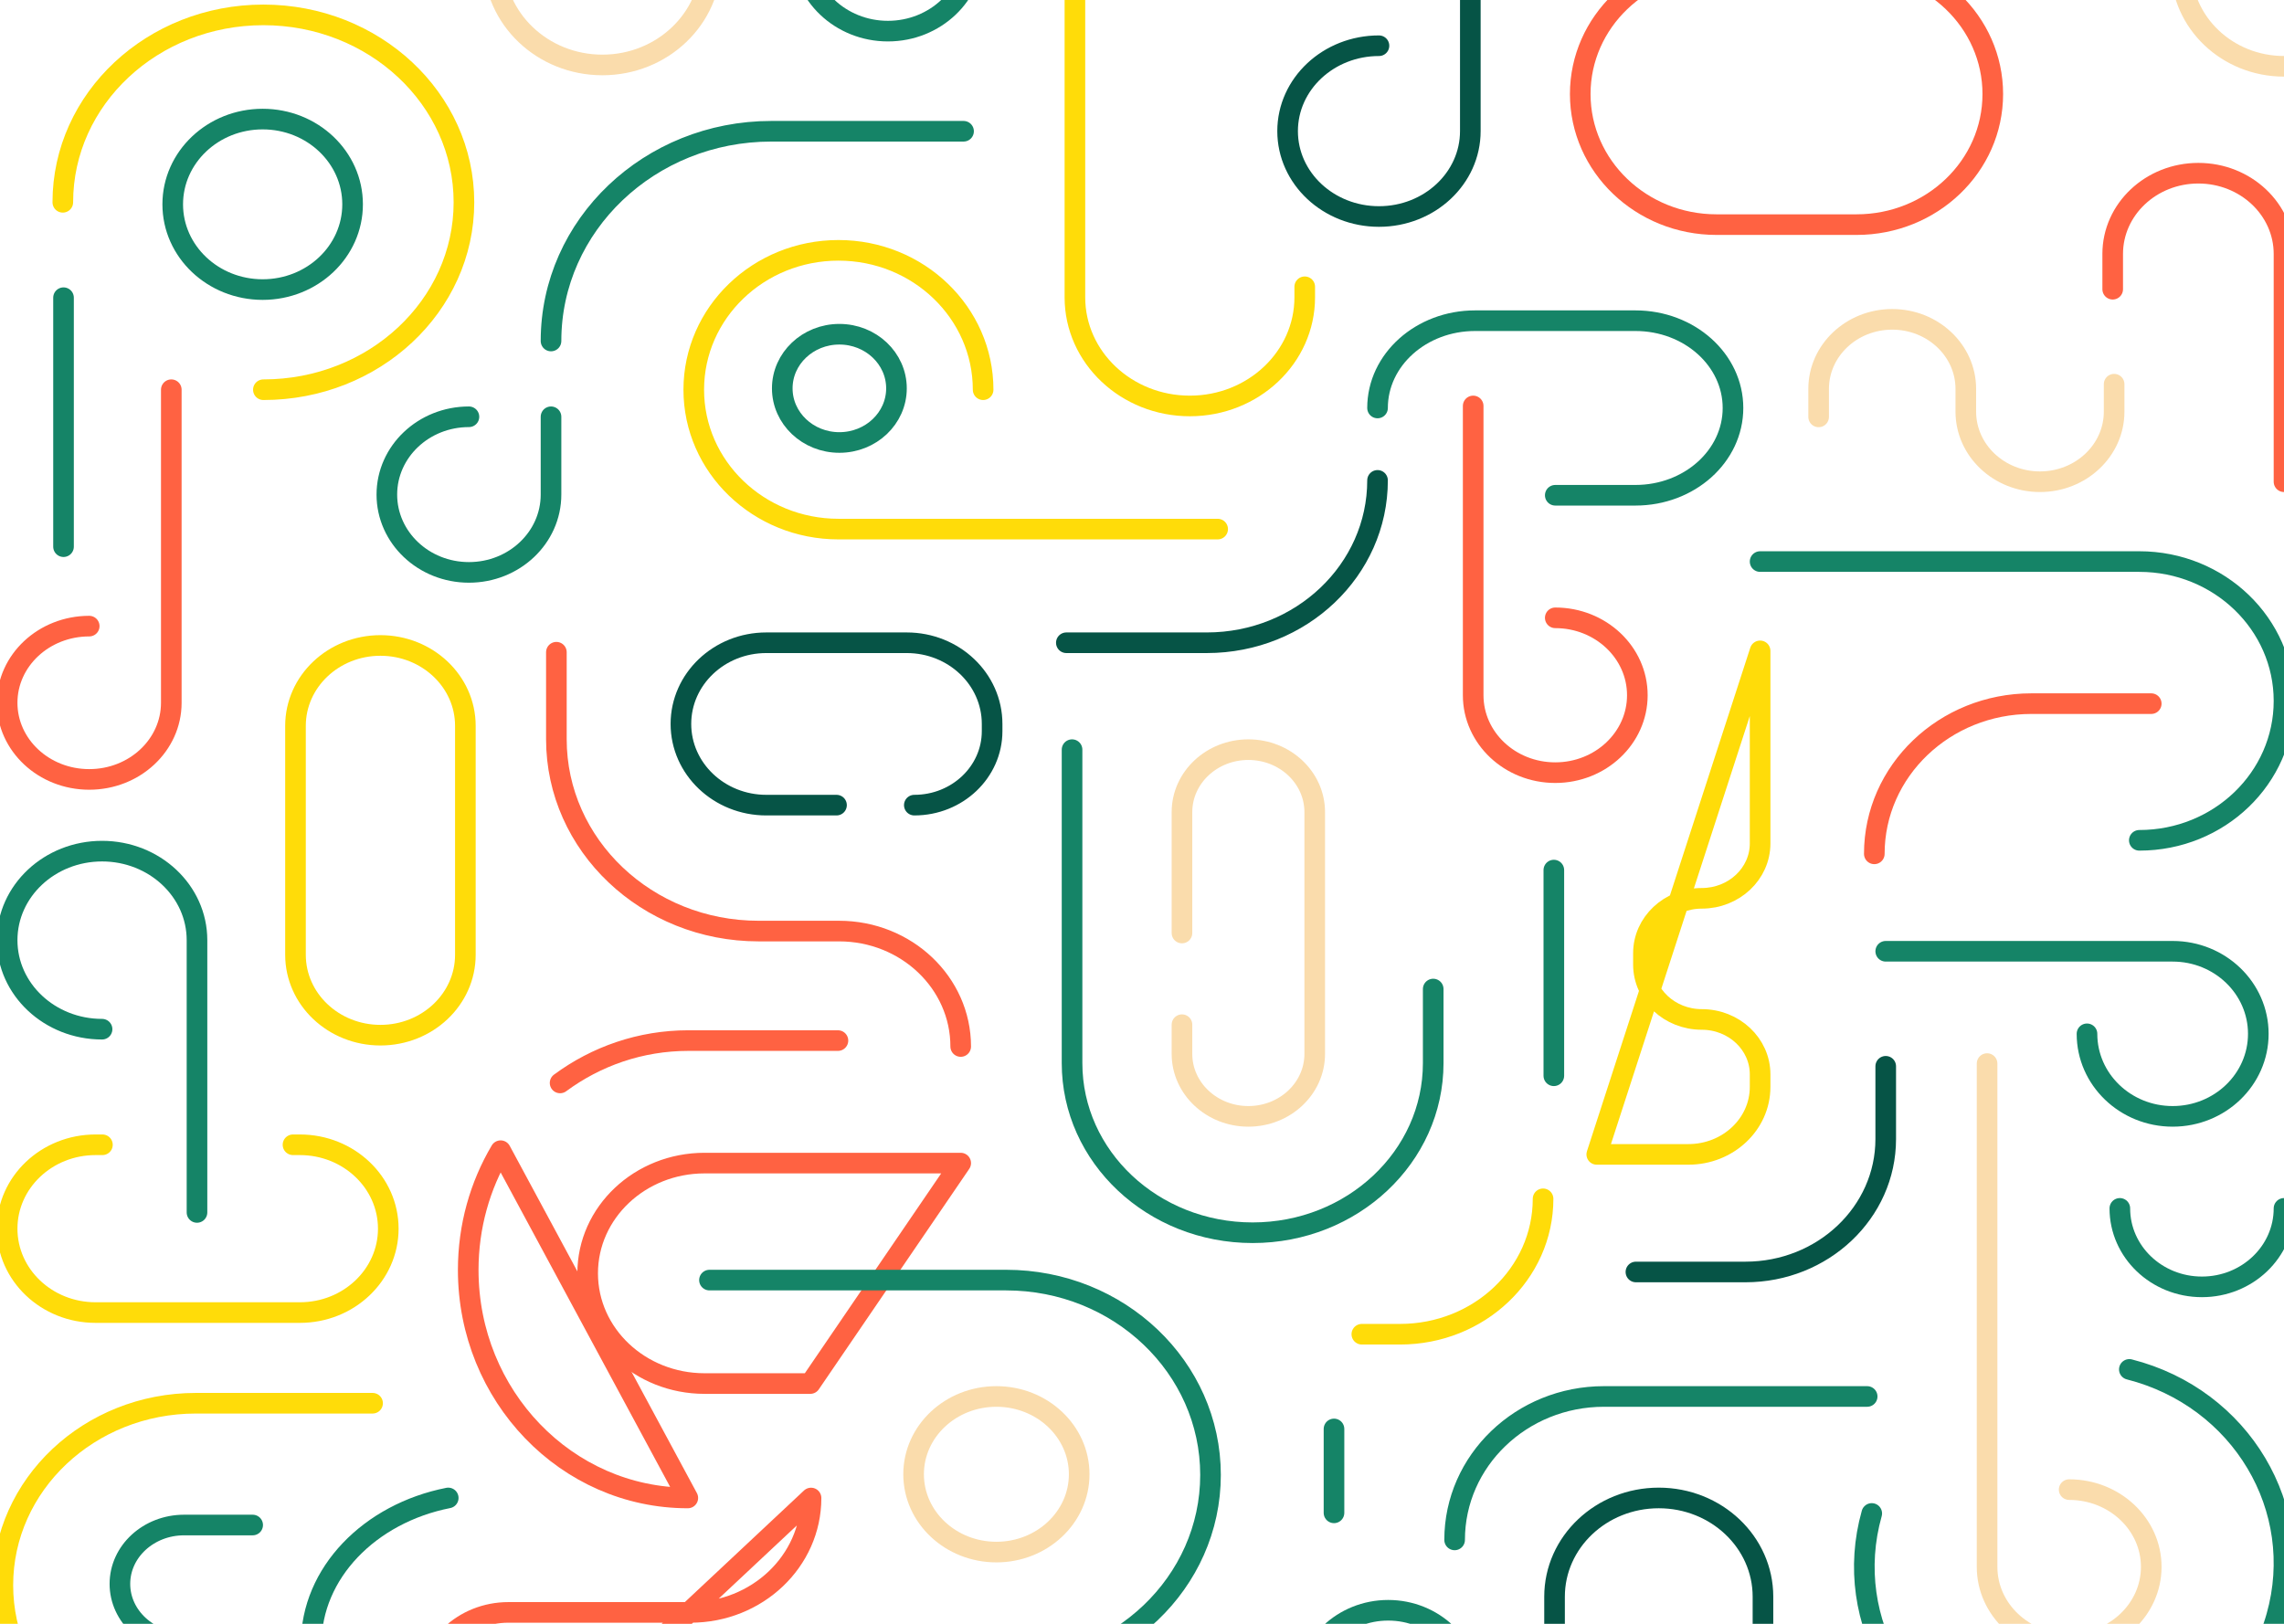 <svg viewBox="0 0 1440 1024" fill="none" xmlns="http://www.w3.org/2000/svg">
  <!-- width="1440" height="1024"  -->
<g clip-path="url(#clip0)">
<path d="M1440 762.027C1440 789.361 1416.83 811.52 1388.25 811.52C1359.67 811.52 1336.5 789.361 1336.5 762.027" stroke="#158467" stroke-width="13" stroke-linecap="round" stroke-linejoin="round"/>
<path d="M1440 41.813C1404.21 41.813 1375.2 14.115 1375.2 -20.053C1375.2 -54.221 1404.21 -81.92 1440 -81.92" stroke="#FADCAC" stroke-width="13" stroke-linecap="round" stroke-linejoin="round"/>
<path d="M505.8 -31.654C505.8 -3.333 529.977 19.627 559.8 19.627C589.623 19.627 613.8 -3.333 613.8 -31.654V-89.6" stroke="#158467" stroke-width="13" stroke-linecap="round" stroke-linejoin="round"/>
<path d="M123.512 1114.45C56.292 1114.45 1.8 1063.07 1.8 999.68C1.8 936.288 56.292 884.907 123.512 884.907H234.9" stroke="#FFDC09" stroke-width="13" stroke-linecap="round" stroke-linejoin="round"/>
<path d="M116.082 1035.95C93.724 1035.95 75.6 1019.33 75.6 998.827C75.6 978.324 93.724 961.707 116.082 961.707H159.3" stroke="#158467" stroke-width="13" stroke-linecap="round" stroke-linejoin="round"/>
<path d="M1440 303.787V160.154C1440 132.027 1415.82 109.227 1386 109.227C1356.18 109.227 1332 132.027 1332 160.154V182.386" stroke="#FF6242" stroke-width="13" stroke-linecap="round" stroke-linejoin="round"/>
<path d="M350.785 411.307V466.164C350.785 532.983 407.85 587.15 478.242 587.15H529.008C571.364 587.15 605.7 619.743 605.7 659.948M605.7 733.471H444.207C403.501 733.471 370.503 764.593 370.503 802.983C370.503 841.374 403.501 872.496 444.207 872.496H510.86L605.7 733.471ZM330.156 1114.45H320.529C292.126 1114.45 269.1 1092.59 269.1 1065.64C269.1 1038.68 292.126 1016.81 320.529 1016.81H435.351C477.318 1016.81 511.339 984.522 511.339 944.682L330.156 1114.45Z" stroke="#FF6242" stroke-width="13" stroke-linecap="round" stroke-linejoin="round"/>
<path d="M529.2 279.04C549.082 279.04 565.2 263.758 565.2 244.907C565.2 226.055 549.082 210.773 529.2 210.773C509.318 210.773 493.2 226.055 493.2 244.907C493.2 263.758 509.318 279.04 529.2 279.04Z" stroke="#158467" stroke-width="13" stroke-linecap="round" stroke-linejoin="round"/>
<path d="M628.2 978.773C657.029 978.773 680.4 956.805 680.4 929.707C680.4 902.608 657.029 880.64 628.2 880.64C599.371 880.64 576 902.608 576 929.707C576 956.805 599.371 978.773 628.2 978.773Z" stroke="#FADCAC" stroke-width="13" stroke-linecap="round" stroke-linejoin="round"/>
<path d="M165.6 182.613C196.915 182.613 222.3 158.544 222.3 128.853C222.3 99.162 196.915 75.093 165.6 75.093C134.285 75.093 108.9 99.162 108.9 128.853C108.9 158.544 134.285 182.613 165.6 182.613Z" stroke="#158467" stroke-width="13" stroke-linecap="round" stroke-linejoin="round"/>
<path d="M166.05 245.76C235.886 245.76 292.5 192.846 292.5 127.573C292.5 62.301 235.886 9.387 166.05 9.387C96.214 9.387 39.6 62.301 39.6 127.573" stroke="#FFDC09" stroke-width="13" stroke-linecap="round" stroke-linejoin="round"/>
<path d="M1180.09 954.417C1160.88 1022.53 1202.44 1092.28 1272.91 1110.22C1343.39 1128.15 1416.1 1087.48 1435.31 1019.37C1454.52 951.262 1412.96 881.513 1342.49 863.573" stroke="#158467" stroke-width="13" stroke-linecap="round" stroke-linejoin="round"/>
<path d="M528.3 656.213H433.982C403.803 656.213 375.875 666.113 353.122 682.92M433.647 944.64C357.186 944.64 295.2 880.269 295.2 800.863C295.2 773.291 302.674 747.531 315.633 725.649L433.647 944.64Z" stroke="#FF6242" stroke-width="13" stroke-linecap="round" stroke-linejoin="round"/>
<path d="M295.65 262.827C267.069 262.827 243.9 284.794 243.9 311.893C243.9 338.993 267.069 360.96 295.65 360.96C324.231 360.96 347.4 338.993 347.4 311.893V262.827" stroke="#158467" stroke-width="13" stroke-linecap="round" stroke-linejoin="round"/>
<path d="M311.4 -24.32C311.4 11.733 342.024 40.96 379.8 40.96C417.576 40.96 448.2 11.733 448.2 -24.32C448.2 -60.373 417.576 -89.6 379.8 -89.6H311.4" stroke="#FADCAC" stroke-width="13" stroke-linecap="round" stroke-linejoin="round"/>
<path d="M64.35 649.03C31.296 649.03 4.5 623.895 4.5 592.888C4.5 561.882 31.296 536.747 64.35 536.747C97.404 536.747 124.2 561.882 124.2 592.888V764.587" stroke="#158467" stroke-width="13" stroke-linecap="round" stroke-linejoin="round"/>
<path d="M1315.79 651.947C1315.79 680.695 1339.97 704 1369.8 704C1399.63 704 1423.8 680.695 1423.8 651.947C1423.8 623.199 1399.63 599.893 1369.8 599.893H1188.9" stroke="#158467" stroke-width="13" stroke-linecap="round" stroke-linejoin="round"/>
<path d="M869.4 28.835C837.588 28.835 811.8 52.944 811.8 82.684C811.8 112.424 837.588 136.533 869.4 136.533C901.211 136.533 927 112.424 927 82.684V-90.453" stroke="#065446" stroke-width="13" stroke-linecap="round" stroke-linejoin="round"/>
<path d="M823.427 1064.96C823.427 1037.63 846.613 1015.47 875.213 1015.47C903.815 1015.47 927 1037.63 927 1064.96C927 1092.29 903.815 1114.45 875.213 1114.45H792.9" stroke="#158467" stroke-width="13" stroke-linecap="round" stroke-linejoin="round"/>
<path d="M980.55 389.613C1009.13 389.613 1032.3 411.47 1032.3 438.433C1032.3 465.396 1009.13 487.253 980.55 487.253C951.969 487.253 928.8 465.396 928.8 438.433V256" stroke="#FF6242" stroke-width="13" stroke-linecap="round" stroke-linejoin="round"/>
<path d="M56.25 394.844C27.669 394.844 4.5 416.485 4.5 443.182C4.5 469.879 27.669 491.52 56.25 491.52C84.831 491.52 108 469.879 108 443.182V245.76" stroke="#FF6242" stroke-width="13" stroke-linecap="round" stroke-linejoin="round"/>
<path d="M619.834 245.76C619.834 197.218 578.994 157.867 528.617 157.867C478.24 157.867 437.4 197.218 437.4 245.76C437.4 294.302 478.24 333.653 528.617 333.653H767.7" stroke="#FFDC09" stroke-width="13" stroke-linecap="round" stroke-linejoin="round"/>
<path d="M1348.78 529.92C1399.17 529.92 1440 490.568 1440 442.027C1440 393.485 1399.17 354.133 1348.78 354.133H1109.7" stroke="#158467" stroke-width="13" stroke-linecap="round" stroke-linejoin="round"/>
<path fill-rule="evenodd" clip-rule="evenodd" d="M996.3 59.307C996.3 13.828 1034.77 -23.04 1082.22 -23.04H1170.48C1217.94 -23.04 1256.4 13.828 1256.4 59.307C1256.4 104.786 1217.94 141.653 1170.48 141.653H1082.22C1034.77 141.653 996.3 104.786 996.3 59.307Z" stroke="#FF6242" stroke-width="13" stroke-linecap="round" stroke-linejoin="round"/>
<path fill-rule="evenodd" clip-rule="evenodd" d="M239.85 652.8C210.275 652.8 186.3 630.106 186.3 602.112V457.728C186.3 429.734 210.275 407.04 239.85 407.04C269.425 407.04 293.4 429.734 293.4 457.728V602.112C293.4 630.106 269.425 652.8 239.85 652.8Z" stroke="#FFDC09" stroke-width="13" stroke-linecap="round" stroke-linejoin="round"/>
<path d="M745.2 588.373V512.142C745.2 490.384 763.937 472.747 787.05 472.747C810.163 472.747 828.9 490.384 828.9 512.142V664.605C828.9 686.362 810.163 704 787.05 704C763.937 704 745.2 686.362 745.2 664.605V646.187" stroke="#FADCAC" stroke-width="13" stroke-linecap="round" stroke-linejoin="round"/>
<path d="M822.6 180.847V187.493C822.6 225.328 790.163 256 750.15 256C710.137 256 677.7 225.328 677.7 187.493V-21.094C677.7 -58.929 710.137 -89.6 750.15 -89.6C790.163 -89.6 822.6 -58.929 822.6 -21.094V-19.049" stroke="#FFDC09" stroke-width="13" stroke-linecap="round" stroke-linejoin="round"/>
<path d="M64.575 721.92H60.245C29.458 721.92 4.5 745.607 4.5 774.827C4.5 804.047 29.458 827.733 60.245 827.733H189.055C219.842 827.733 244.8 804.047 244.8 774.827C244.8 745.607 219.842 721.92 189.055 721.92H184.725" stroke="#FFDC09" stroke-width="13" stroke-linecap="round" stroke-linejoin="round"/>
<path d="M675.9 472.747V670.41C675.9 729.492 726.872 777.387 789.75 777.387C852.628 777.387 903.6 729.492 903.6 670.41V623.709" stroke="#158467" stroke-width="13" stroke-linecap="round" stroke-linejoin="round"/>
<path d="M447.3 807.253H634.321C705.499 807.253 763.2 862.269 763.2 930.133C763.2 997.994 705.499 1053.01 634.321 1053.01H578.059" stroke="#158467" stroke-width="13" stroke-linecap="round" stroke-linejoin="round"/>
<path d="M527.4 507.733H483.132C453.401 507.733 429.3 484.81 429.3 456.533C429.3 428.257 453.401 405.333 483.132 405.333H571.668C601.399 405.333 625.5 428.257 625.5 456.533V461.082C625.5 486.847 603.54 507.733 576.45 507.733" stroke="#065446" stroke-width="13" stroke-linecap="round" stroke-linejoin="round"/>
<path d="M980.55 312.32H1031.11C1065.07 312.32 1092.6 287.677 1092.6 257.28C1092.6 226.883 1065.07 202.24 1031.11 202.24H929.987C896.029 202.24 868.5 226.883 868.5 257.28" stroke="#158467" stroke-width="13" stroke-linecap="round" stroke-linejoin="round"/>
<path d="M607.5 82.773H486.287C409.582 82.773 347.4 141.991 347.4 215.04" stroke="#158467" stroke-width="13" stroke-linecap="round" stroke-linejoin="round"/>
<path d="M1304.55 939.384C1333.13 939.384 1356.3 961.195 1356.3 988.092C1356.3 1014.99 1333.13 1036.8 1304.55 1036.8C1275.97 1036.8 1252.8 1014.99 1252.8 988.092V670.72" stroke="#FADCAC" stroke-width="13" stroke-linecap="round" stroke-linejoin="round"/>
<path d="M917.1 971.093C917.1 921.138 959.262 880.64 1011.27 880.64H1177.2" stroke="#158467" stroke-width="13" stroke-linecap="round" stroke-linejoin="round"/>
<path d="M672.3 405.333H760.836C820.297 405.333 868.5 359.487 868.5 302.933" stroke="#065446" stroke-width="13" stroke-linecap="round" stroke-linejoin="round"/>
<path d="M1188.9 672.427V718.298C1188.9 764.598 1149.3 802.133 1100.44 802.133H1031.4" stroke="#065446" stroke-width="13" stroke-linecap="round" stroke-linejoin="round"/>
<path d="M1356.3 443.733H1280.69C1226.02 443.733 1181.7 486.141 1181.7 538.453" stroke="#FF6242" stroke-width="13" stroke-linecap="round" stroke-linejoin="round"/>
<path d="M196.2 1114.45V1036.7C196.2 991.931 233.078 954.428 282.6 944.64" stroke="#158467" stroke-width="13" stroke-linecap="round" stroke-linejoin="round"/>
<path d="M40.05 187.733C40.05 195.681 40.05 295.721 40.05 344.747" stroke="#158467" stroke-width="13" stroke-linecap="round" stroke-linejoin="round"/>
<path d="M979.65 548.693C979.65 555.258 979.65 637.9 979.65 678.4" stroke="#158467" stroke-width="13" stroke-linecap="round" stroke-linejoin="round"/>
<path d="M841.05 901.12C841.05 903.798 841.05 937.503 841.05 954.027" stroke="#158467" stroke-width="13" stroke-linecap="round" stroke-linejoin="round"/>
<path d="M858.6 841.387H882.698C932.496 841.387 972.865 803.158 972.865 756.001M1109.7 410.453V531.909C1109.7 551.019 1093.23 566.499 1072.92 566.499C1052.61 566.499 1036.14 581.991 1036.14 601.103V608.28C1036.14 627.39 1052.61 642.884 1072.92 642.884C1093.23 642.884 1109.7 658.376 1109.7 677.487V685.433C1109.7 708.933 1089.45 727.983 1064.48 727.983H1041.05H1006.72L1109.7 410.453Z" stroke="#FFDC09" stroke-width="13" stroke-linecap="round" stroke-linejoin="round"/>
<path d="M1332.9 242.279V259.587C1332.9 283.998 1311.96 303.787 1286.15 303.787C1260.33 303.787 1239.39 283.998 1239.39 259.587V245.251C1239.39 221.025 1218.62 201.387 1193 201.387C1167.37 201.387 1146.6 221.025 1146.6 245.251V262.894" stroke="#FADCAC" stroke-width="13" stroke-linecap="round" stroke-linejoin="round"/>
<path fill-rule="evenodd" clip-rule="evenodd" d="M980.1 1006.91C980.1 972.52 1009.52 944.64 1045.8 944.64C1082.08 944.64 1111.5 972.52 1111.5 1006.91V1052.19C1111.5 1086.57 1082.08 1114.45 1045.8 1114.45C1009.52 1114.45 980.1 1086.57 980.1 1052.19V1006.91Z" stroke="#065446" stroke-width="13" stroke-linecap="round" stroke-linejoin="round"/>
</g>
<defs>
<clipPath id="clip0">
<rect width="1440" height="1024" fill="white"/>
</clipPath>
</defs>
</svg>

